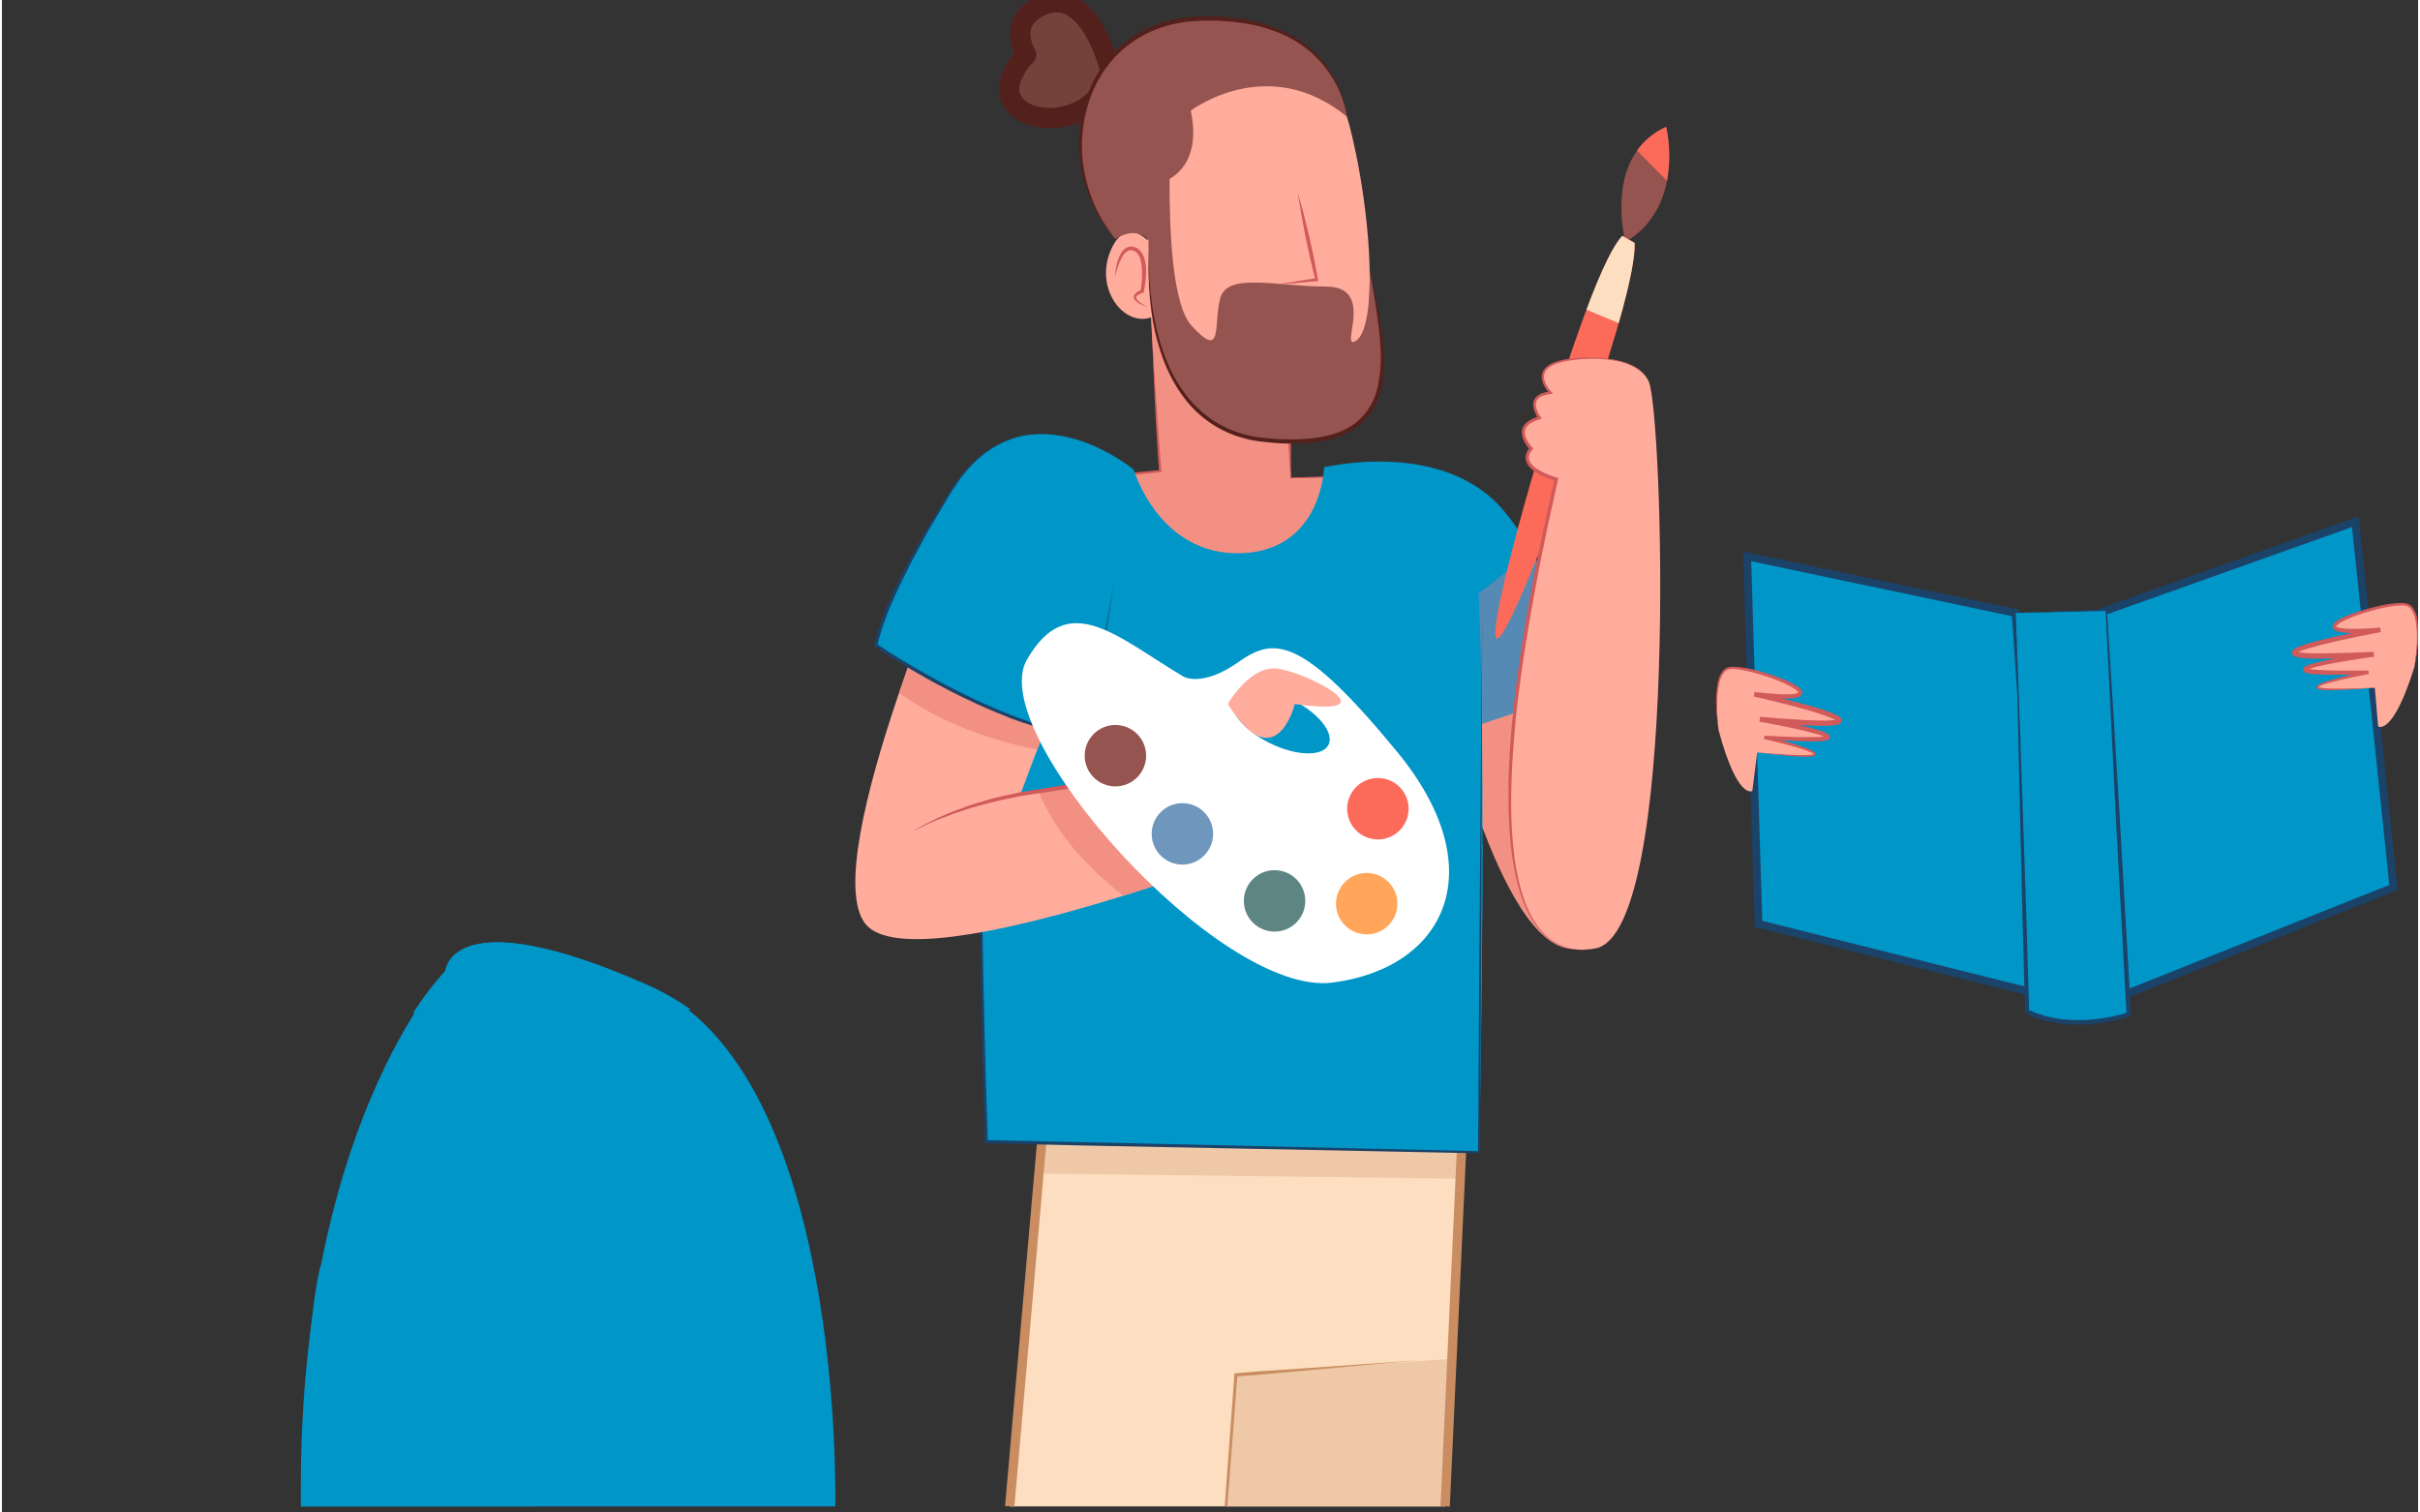 <svg xmlns="http://www.w3.org/2000/svg" width="345.707" height="216" viewBox="0 0 155 97" fill="none">
  <rect x="0" y="0" width="155" height="97" fill="#333333" stroke="none"/>
  <g clip-path="url(#clip0_1_819)">
    
   
    
    
   
 

    <path d="M111.96 35.695L129.19 39.322L130.823 63.807L112.685 59.273L111.96 35.695Z" fill="#0096C8"/>
    <path d="M111.96 35.695L129.19 39.322L130.823 63.807L112.685 59.273L111.96 35.695Z" stroke="#1B4268" stroke-width="0.5" stroke-miterlimit="10"/>
    <path d="M150.979 33.469L134.392 39.374L136.059 63.857L153.424 56.932L150.979 33.469Z" fill="#0096C8"/>
    <path d="M150.979 33.469L134.392 39.374L136.059 63.857L153.424 56.932L150.979 33.469Z" stroke="#1B4268" stroke-width="0.5" stroke-miterlimit="10"/>
    <path d="M129.19 39.322L134.996 39.14L136.447 65.078C136.447 65.078 132.999 66.347 129.916 64.896L129.19 39.322Z" fill="#0096C8"/>
    <path d="M129.19 39.322L134.994 39.088H135.043V39.138L135.446 45.619L135.84 52.103L136.587 65.069V65.18L136.486 65.216C136.217 65.309 135.943 65.386 135.665 65.448C135.39 65.513 135.113 65.565 134.835 65.611L134.415 65.665C134.275 65.684 134.134 65.691 133.982 65.704C133.831 65.717 133.701 65.721 133.549 65.725C133.398 65.73 133.266 65.736 133.116 65.725C132.967 65.715 132.835 65.725 132.683 65.725L132.25 65.691C132.109 65.691 131.971 65.652 131.83 65.635C131.689 65.617 131.548 65.593 131.412 65.559L130.996 65.463L130.591 65.338L130.388 65.273L130.191 65.191L129.861 65.022L129.786 64.991V64.903L129.615 58.508L129.463 52.114L129.32 45.719L129.19 39.322ZM129.19 39.322L129.428 45.715L129.645 52.107L129.861 58.499L130.052 64.892L129.974 64.773L130.353 64.928L130.541 65.007L130.738 65.067L131.128 65.188L131.529 65.279C131.661 65.312 131.797 65.331 131.932 65.351C132.066 65.37 132.202 65.396 132.339 65.403L132.748 65.435C132.887 65.435 133.023 65.435 133.159 65.435C133.296 65.435 133.434 65.435 133.571 65.435C133.707 65.435 133.846 65.435 133.982 65.414C134.119 65.392 134.257 65.392 134.392 65.375L134.801 65.318C135.072 65.275 135.342 65.223 135.609 65.158C135.874 65.1 136.137 65.028 136.395 64.942L136.299 65.089L135.596 52.118L135.275 45.63L134.955 39.145L135.007 39.192L129.19 39.322Z" fill="#1B4268"/>
    <path d="M110.128 46.845C110.128 46.845 109.608 43.38 110.691 42.9C111.774 42.419 119.502 45.362 112.41 44.543C112.41 44.543 124.457 47.215 112.772 46.143C112.772 46.143 122.423 47.897 113.049 47.304C113.049 47.304 120.628 49.123 112.605 48.274L112.293 50.743C112.293 50.743 111.343 51.362 110.128 46.845Z" fill="#FFAC9D"/>
    <path d="M110.128 46.845C110.046 46.338 109.995 45.827 109.974 45.314C109.945 44.798 109.98 44.281 110.078 43.774C110.125 43.511 110.232 43.263 110.392 43.049C110.479 42.938 110.596 42.854 110.73 42.809C110.863 42.776 111 42.763 111.137 42.77C111.655 42.803 112.169 42.893 112.668 43.036C113.166 43.169 113.657 43.33 114.138 43.517C114.381 43.61 114.619 43.716 114.851 43.835C114.969 43.897 115.084 43.966 115.195 44.041C115.254 44.08 115.309 44.125 115.36 44.175C115.428 44.236 115.475 44.317 115.494 44.407C115.498 44.438 115.496 44.471 115.487 44.502C115.478 44.532 115.464 44.561 115.444 44.586C115.414 44.626 115.375 44.658 115.331 44.682C115.263 44.717 115.19 44.742 115.115 44.758C114.983 44.785 114.849 44.803 114.714 44.812C114.45 44.827 114.19 44.825 113.932 44.812C113.415 44.794 112.902 44.742 112.391 44.686L112.441 44.398C113.331 44.597 114.216 44.807 115.1 45.035C115.533 45.15 115.983 45.269 116.423 45.401C116.639 45.466 116.856 45.535 117.072 45.617C117.295 45.692 117.512 45.782 117.722 45.886C117.782 45.916 117.839 45.953 117.893 45.994L117.939 46.035C117.957 46.055 117.974 46.077 117.988 46.1C118.008 46.137 118.02 46.178 118.023 46.219C118.023 46.269 118.007 46.318 117.978 46.358C117.915 46.429 117.83 46.477 117.737 46.494C117.67 46.511 117.609 46.52 117.549 46.531C117.316 46.557 117.082 46.569 116.847 46.568C116.386 46.568 115.929 46.55 115.472 46.525C114.56 46.468 113.653 46.39 112.746 46.308L112.787 45.996C113.502 46.13 114.212 46.273 114.92 46.429C115.275 46.507 115.63 46.59 115.983 46.68C116.159 46.726 116.334 46.776 116.512 46.828C116.693 46.88 116.87 46.945 117.042 47.023C117.095 47.047 117.145 47.078 117.189 47.116C117.236 47.153 117.266 47.208 117.274 47.267C117.274 47.304 117.264 47.341 117.246 47.373C117.228 47.405 117.201 47.432 117.17 47.451C117.069 47.499 116.96 47.528 116.849 47.536C116.659 47.555 116.477 47.56 116.293 47.564C115.927 47.564 115.563 47.564 115.21 47.542C114.483 47.512 113.759 47.464 113.045 47.412L113.075 47.196C113.657 47.345 114.233 47.501 114.807 47.674C115.093 47.761 115.379 47.852 115.663 47.958C115.803 48.01 115.944 48.066 116.083 48.133C116.16 48.166 116.233 48.209 116.299 48.261C116.32 48.279 116.337 48.3 116.349 48.324C116.361 48.342 116.367 48.362 116.367 48.383C116.367 48.405 116.361 48.425 116.349 48.443C116.314 48.481 116.266 48.506 116.215 48.515C116.063 48.543 115.908 48.555 115.754 48.551C115.602 48.551 115.453 48.551 115.303 48.538C115.004 48.521 114.706 48.497 114.407 48.471C113.811 48.417 113.218 48.343 112.625 48.27C113.221 48.322 113.817 48.366 114.413 48.402C114.71 48.419 115.009 48.434 115.308 48.441C115.455 48.441 115.604 48.441 115.741 48.441C115.886 48.442 116.031 48.426 116.174 48.395C116.196 48.392 116.218 48.383 116.237 48.37C116.237 48.37 116.237 48.389 116.237 48.385C116.237 48.38 116.237 48.372 116.217 48.363C116.161 48.322 116.101 48.288 116.037 48.261C115.903 48.201 115.766 48.149 115.626 48.103C115.344 48.01 115.059 47.928 114.773 47.845C114.199 47.685 113.619 47.54 113.04 47.412L113.073 47.196C113.794 47.235 114.517 47.267 115.238 47.285C115.6 47.285 115.959 47.285 116.321 47.285C116.501 47.285 116.678 47.269 116.849 47.248C116.919 47.242 116.987 47.227 117.053 47.202C117.042 47.212 117.034 47.224 117.029 47.238C117.023 47.251 117.021 47.266 117.023 47.28C117.023 47.332 117.044 47.328 117.036 47.324C117.009 47.305 116.98 47.288 116.951 47.274C116.792 47.205 116.629 47.147 116.462 47.1C116.291 47.051 116.117 47.003 115.944 46.96C115.596 46.871 115.245 46.793 114.892 46.715C114.186 46.563 113.476 46.425 112.765 46.297L112.809 45.985C113.714 46.063 114.619 46.137 115.526 46.187C115.979 46.208 116.431 46.226 116.88 46.228C117.097 46.228 117.313 46.218 117.529 46.197C117.579 46.191 117.628 46.181 117.677 46.169C117.718 46.169 117.767 46.128 117.735 46.159C117.735 46.159 117.711 46.195 117.72 46.219C117.715 46.232 117.715 46.246 117.72 46.258L117.703 46.243C117.665 46.215 117.626 46.19 117.586 46.167C117.389 46.071 117.187 45.987 116.979 45.916C116.763 45.842 116.546 45.773 116.33 45.7C115.897 45.567 115.463 45.446 115.03 45.329C114.153 45.098 113.271 44.882 112.384 44.68L112.434 44.392C112.941 44.452 113.447 44.502 113.95 44.53C114.201 44.547 114.452 44.55 114.703 44.541C114.825 44.537 114.946 44.524 115.065 44.502C115.116 44.492 115.165 44.476 115.212 44.454C115.225 44.449 115.237 44.441 115.247 44.431C115.234 44.396 115.213 44.365 115.186 44.34C115.145 44.3 115.101 44.263 115.054 44.229C114.954 44.158 114.849 44.094 114.74 44.036C114.518 43.916 114.29 43.809 114.056 43.714C113.586 43.52 113.106 43.353 112.618 43.214C112.373 43.144 112.127 43.081 111.877 43.029C111.632 42.975 111.383 42.938 111.133 42.919C111.014 42.91 110.894 42.916 110.777 42.938C110.665 42.972 110.566 43.039 110.492 43.129C110.339 43.324 110.234 43.552 110.182 43.794C110.072 44.291 110.022 44.8 110.035 45.31C110.037 45.823 110.069 46.335 110.128 46.845Z" fill="#D15A5A"/>
    <path d="M154.764 42.791C154.764 42.791 155.414 39.353 154.355 38.826C153.296 38.3 145.453 40.944 152.573 40.403C152.573 40.403 140.431 42.605 152.139 41.988C152.139 41.988 142.425 43.365 151.819 43.136C151.819 43.136 144.175 44.651 152.224 44.123L152.44 46.602C152.44 46.602 153.369 47.265 154.764 42.791Z" fill="#FFAC9D"/>
    <path d="M154.764 42.791C154.843 42.286 154.893 41.776 154.916 41.265C154.948 40.758 154.918 40.249 154.827 39.749C154.785 39.505 154.688 39.274 154.543 39.073C154.472 38.981 154.376 38.911 154.266 38.872C154.15 38.844 154.032 38.833 153.913 38.837C153.661 38.847 153.41 38.875 153.162 38.919C152.913 38.961 152.664 39.015 152.417 39.075C151.922 39.196 151.435 39.344 150.957 39.519C150.721 39.608 150.485 39.703 150.262 39.814C150.151 39.867 150.044 39.928 149.942 39.996C149.894 40.027 149.85 40.062 149.807 40.1C149.778 40.123 149.755 40.154 149.74 40.188L149.775 40.214C149.821 40.239 149.871 40.256 149.922 40.266C150.04 40.294 150.159 40.312 150.279 40.321C150.53 40.34 150.782 40.346 151.033 40.34C151.54 40.34 152.051 40.299 152.56 40.26L152.599 40.552C151.706 40.719 150.814 40.901 149.929 41.098C149.496 41.197 149.045 41.301 148.608 41.418C148.391 41.475 148.175 41.535 147.958 41.602C147.748 41.661 147.542 41.733 147.341 41.819C147.3 41.84 147.26 41.863 147.222 41.888L147.205 41.903C147.209 41.898 147.212 41.892 147.214 41.885C147.216 41.878 147.216 41.871 147.215 41.864C147.215 41.841 147.202 41.808 147.202 41.804C147.202 41.8 147.22 41.804 147.261 41.817C147.309 41.832 147.358 41.843 147.408 41.849C147.623 41.881 147.84 41.9 148.058 41.908C148.507 41.921 148.959 41.921 149.413 41.908C150.318 41.895 151.228 41.858 152.135 41.815L152.166 42.127C151.451 42.228 150.736 42.343 150.026 42.462C149.671 42.525 149.316 42.592 148.965 42.666C148.787 42.703 148.614 42.742 148.441 42.787C148.272 42.826 148.106 42.877 147.945 42.941C147.915 42.953 147.886 42.969 147.861 42.988C147.861 42.988 147.861 42.988 147.874 42.945C147.877 42.93 147.876 42.915 147.871 42.901C147.866 42.887 147.857 42.874 147.845 42.865C147.911 42.891 147.979 42.909 148.049 42.919C148.218 42.947 148.396 42.962 148.573 42.975C148.93 42.999 149.292 43.01 149.656 43.017C150.377 43.029 151.1 43.017 151.821 43.017L151.845 43.233C151.26 43.346 150.676 43.469 150.095 43.608C149.807 43.677 149.517 43.748 149.229 43.824C149.088 43.864 148.948 43.911 148.811 43.965C148.747 43.989 148.685 44.02 148.627 44.058L148.606 44.08C148.606 44.08 148.606 44.067 148.606 44.065C148.624 44.078 148.644 44.089 148.666 44.095C148.808 44.129 148.953 44.149 149.099 44.156C149.247 44.166 149.396 44.171 149.545 44.175C149.844 44.175 150.141 44.175 150.44 44.175C151.037 44.162 151.635 44.141 152.233 44.112C151.637 44.164 151.042 44.214 150.442 44.244C150.143 44.259 149.844 44.272 149.545 44.277C149.396 44.277 149.244 44.277 149.095 44.277C148.94 44.276 148.787 44.259 148.636 44.225C148.585 44.215 148.538 44.188 148.504 44.149C148.492 44.131 148.486 44.11 148.486 44.088C148.486 44.067 148.492 44.046 148.504 44.028C148.518 44.005 148.535 43.984 148.556 43.967C148.623 43.919 148.696 43.879 148.772 43.848C148.915 43.785 149.056 43.735 149.205 43.688C149.491 43.595 149.779 43.512 150.072 43.439C150.654 43.287 151.237 43.153 151.823 43.029L151.847 43.246C151.122 43.27 150.399 43.289 149.671 43.291C149.307 43.291 148.946 43.291 148.588 43.27C148.404 43.259 148.222 43.248 148.032 43.22C147.921 43.208 147.814 43.175 147.716 43.123C147.685 43.102 147.66 43.075 147.643 43.042C147.626 43.01 147.617 42.973 147.618 42.936C147.622 42.907 147.632 42.878 147.648 42.852C147.663 42.826 147.684 42.804 147.709 42.787C147.755 42.752 147.805 42.722 147.858 42.7C148.034 42.629 148.214 42.571 148.398 42.527C148.575 42.479 148.755 42.438 148.933 42.399C149.288 42.321 149.645 42.254 150.002 42.183C150.717 42.053 151.434 41.935 152.153 41.83L152.183 42.144C151.271 42.194 150.362 42.237 149.448 42.256C148.991 42.256 148.534 42.269 148.073 42.256C147.839 42.247 147.605 42.226 147.373 42.191C147.313 42.178 147.252 42.168 147.187 42.148C147.094 42.126 147.012 42.075 146.951 42.001C146.923 41.959 146.908 41.91 146.91 41.86C146.915 41.819 146.929 41.779 146.951 41.743C146.967 41.721 146.984 41.7 147.003 41.68L147.051 41.641C147.105 41.602 147.163 41.568 147.224 41.54C147.439 41.442 147.662 41.361 147.889 41.297C148.105 41.23 148.322 41.169 148.554 41.113C148.987 40.998 149.441 40.897 149.887 40.799C150.78 40.604 151.674 40.429 152.573 40.266L152.609 40.554C152.096 40.591 151.581 40.624 151.063 40.621C150.806 40.621 150.546 40.621 150.284 40.587C150.149 40.574 150.015 40.551 149.883 40.517C149.807 40.5 149.734 40.472 149.667 40.433C149.623 40.409 149.585 40.375 149.556 40.334C149.52 40.28 149.505 40.215 149.515 40.152C149.539 40.066 149.589 39.991 149.658 39.935C149.711 39.888 149.769 39.845 149.829 39.807C149.942 39.736 150.059 39.673 150.18 39.617C150.415 39.507 150.657 39.41 150.903 39.327C151.391 39.154 151.889 39.01 152.393 38.894C152.897 38.767 153.413 38.694 153.933 38.677C154.069 38.676 154.206 38.695 154.337 38.733C154.469 38.785 154.583 38.873 154.667 38.987C154.817 39.207 154.915 39.459 154.952 39.723C155.03 40.234 155.044 40.752 154.996 41.267C154.949 41.779 154.872 42.288 154.764 42.791Z" fill="#D15A5A"/>
    <path d="M67.49 66.572L64.651 96.637H92.586L94.004 67.289L67.49 66.572Z" fill="#FDDEC0"/>
    <path d="M93.601 75.619L94.004 67.289L67.49 66.572L66.667 75.284L93.601 75.619Z" fill="#EFC8A8"/>
    <path d="M79.16 88.203L78.521 96.637H92.586L93.043 87.161L79.16 88.203Z" fill="#EFC8A8"/>
    <path d="M90.806 87.269L84.987 87.8L82.079 88.064C81.109 88.153 80.13 88.244 79.168 88.304L79.262 88.211L78.612 96.644L78.443 96.63L79.065 88.185V88.099H79.151C80.121 88.006 81.1 87.939 82.064 87.882L84.978 87.681L90.806 87.269Z" fill="#C98D61"/>
    <path d="M93.664 73.172L92.586 96.637" stroke="#C98D61" stroke-width="0.6" stroke-miterlimit="10"/>
    <path d="M66.769 72.523L64.651 96.637" stroke="#C98D61" stroke-width="0.6" stroke-miterlimit="10"/>
    <path d="M68.764 30.756L74.307 30.223C74.307 30.223 72.484 4.238 73.85 3.426C75.217 2.614 84.777 3.157 86.278 7.479C86.927 9.385 90.78 26.319 82.596 28.029L82.679 30.671C82.679 30.671 85.784 30.563 88.356 30.574C90.929 30.585 87.274 37.189 78.634 36.494C69.994 35.799 68.764 30.756 68.764 30.756Z" fill="#FFAC9D"/>
    <path d="M88.354 30.574C85.782 30.574 82.677 30.671 82.677 30.671L82.594 28.029C77.163 27.962 74.799 23.378 73.699 19.368C73.926 24.907 74.307 30.23 74.307 30.23L68.764 30.762C68.764 30.762 69.994 35.803 78.632 36.501C87.269 37.198 90.927 30.591 88.354 30.574Z" fill="#F29083"/>
    <path d="M73.876 15.842C73.876 15.842 72.295 13.625 71.198 15.916C69.788 18.863 72.713 21.929 74.695 19.682C76.676 17.434 73.876 15.842 73.876 15.842Z" fill="#FFAC9D"/>
    <path d="M73.777 21.312L73.911 23.541C73.954 24.283 73.998 25.026 74.054 25.767L74.21 27.993C74.268 28.735 74.32 29.476 74.385 30.216V30.29H74.311L68.77 30.845L68.857 30.723C69.059 31.338 69.368 31.912 69.768 32.421C70.165 32.939 70.625 33.405 71.137 33.809C72.175 34.609 73.349 35.216 74.602 35.602C75.227 35.798 75.862 35.958 76.505 36.083C77.155 36.202 77.804 36.299 78.454 36.351C79.759 36.483 81.075 36.434 82.367 36.206C83.661 35.981 84.906 35.535 86.048 34.885C86.615 34.561 87.144 34.175 87.627 33.735C88.113 33.303 88.521 32.79 88.833 32.22C88.987 31.941 89.076 31.632 89.093 31.314C89.1 31.161 89.059 31.009 88.974 30.881C88.882 30.766 88.751 30.689 88.606 30.665C88.448 30.638 88.289 30.628 88.129 30.634H87.635H86.646C85.325 30.634 84.005 30.652 82.687 30.689H82.655V30.663L82.505 28.023H82.694V30.665L82.668 30.641C83.987 30.587 85.307 30.547 86.626 30.52L87.616 30.507H88.112C88.282 30.495 88.453 30.504 88.621 30.533C88.804 30.564 88.97 30.662 89.086 30.808C89.19 30.958 89.244 31.137 89.24 31.319C89.228 31.663 89.136 32 88.972 32.302C88.658 32.896 88.242 33.43 87.744 33.88C87.255 34.335 86.718 34.735 86.141 35.071C84.986 35.742 83.721 36.204 82.406 36.438C81.095 36.673 79.758 36.726 78.432 36.596C77.77 36.538 77.112 36.449 76.46 36.327C75.806 36.204 75.161 36.039 74.528 35.836C73.253 35.435 72.06 34.811 71.005 33.991C70.481 33.574 70.011 33.094 69.606 32.562C69.191 32.029 68.873 31.427 68.666 30.784L68.634 30.673H68.753L74.299 30.158L74.231 30.238C74.175 29.495 74.132 28.753 74.082 28.01C74.032 27.267 74 26.524 73.961 25.782C73.922 25.039 73.891 24.294 73.861 23.551L73.777 21.312Z" fill="#D15A5A"/>
    <path d="M71.12 4.591C71.12 4.591 69.775 -1.187 66.55 0.424C63.326 2.036 67.497 5.799 67.497 5.799C67.497 5.799 66.826 1.098 64.944 4.591C63.062 8.084 70.043 9.023 71.12 4.591Z" fill="#76413B"/>
    <path d="M66.55 0.424C65.035 1.187 65.154 2.427 65.71 3.525C65.392 3.832 65.13 4.193 64.937 4.591C63.058 8.084 70.043 9.023 71.12 4.591C71.12 4.591 69.775 -1.187 66.55 0.424Z" stroke="#54201C" stroke-width="1.3" stroke-linecap="round" stroke-linejoin="round"/>
    <path d="M87.733 17.22C87.733 17.22 87.913 21.25 86.838 21.878C85.764 22.505 88.181 18.385 84.957 18.385C81.732 18.385 78.597 17.443 78.151 19.145C77.705 20.847 78.367 23.131 76.314 20.892C75.124 19.593 74.89 15.072 74.905 11.481C75.771 10.975 76.83 9.794 76.269 7.098C76.269 7.098 81.195 3.337 86.278 7.479C86.278 7.479 85.762 0.983 76.986 1.187C69.19 1.366 67.042 10.234 71.431 15.338C71.431 15.338 72.689 14.426 73.577 15.409C73.434 19.134 73.9 27.363 80.702 28.185C90.855 29.428 88.54 22.057 87.733 17.22Z" fill="#965450"/>
    <path d="M86.278 7.479C86.278 7.479 86.265 7.356 86.217 7.131C86.147 6.805 86.052 6.485 85.933 6.174C85.753 5.691 85.518 5.229 85.234 4.799C84.868 4.241 84.424 3.738 83.915 3.307C83.624 3.062 83.316 2.839 82.993 2.64C82.645 2.433 82.284 2.251 81.91 2.096C81.093 1.774 80.239 1.556 79.368 1.447C78.435 1.322 77.492 1.29 76.553 1.351C75.586 1.404 74.636 1.626 73.746 2.007C72.864 2.396 72.068 2.957 71.405 3.657C70.769 4.345 70.265 5.144 69.918 6.013C69.595 6.829 69.393 7.688 69.318 8.562C69.251 9.348 69.285 10.139 69.42 10.916C69.537 11.574 69.719 12.219 69.963 12.841C70.022 12.977 70.078 13.112 70.13 13.242C70.182 13.372 70.251 13.486 70.31 13.603C70.416 13.839 70.55 14.036 70.654 14.225C70.826 14.51 71.014 14.786 71.217 15.05L71.434 15.329L71.206 15.059C70.991 14.802 70.791 14.533 70.609 14.253C70.498 14.069 70.359 13.872 70.243 13.638L70.05 13.278C69.994 13.151 69.933 13.019 69.87 12.88C69.278 11.517 69.019 10.032 69.114 8.549C69.172 7.65 69.367 6.765 69.693 5.925C70.044 5.025 70.558 4.197 71.208 3.482C71.891 2.749 72.715 2.159 73.629 1.75C74.548 1.357 75.527 1.129 76.525 1.074C77.482 1.018 78.442 1.055 79.392 1.187C80.282 1.308 81.153 1.548 81.979 1.901C82.362 2.066 82.731 2.259 83.084 2.479C83.411 2.689 83.722 2.923 84.015 3.179C84.524 3.628 84.963 4.152 85.314 4.734C85.586 5.179 85.808 5.653 85.975 6.148C86.084 6.464 86.167 6.788 86.224 7.118C86.248 7.237 86.266 7.358 86.278 7.479Z" fill="#54201C"/>
    <path d="M73.577 15.409C73.577 15.409 73.577 15.537 73.577 15.782C73.577 16.026 73.577 16.381 73.577 16.834C73.577 17.061 73.593 17.311 73.601 17.583C73.61 17.856 73.632 18.153 73.664 18.467C73.721 19.17 73.82 19.869 73.959 20.561C74.114 21.379 74.343 22.181 74.643 22.958C74.808 23.381 74.999 23.793 75.214 24.192C75.443 24.605 75.702 24.999 75.99 25.372C76.592 26.154 77.349 26.802 78.214 27.278C79.114 27.755 80.105 28.037 81.122 28.105C82.137 28.217 83.162 28.217 84.177 28.105C85.171 27.984 86.143 27.685 86.884 27.096C87.592 26.515 88.078 25.707 88.259 24.809C88.435 24 88.496 23.17 88.441 22.343C88.404 21.57 88.307 20.864 88.224 20.24C88.142 19.617 88.045 19.071 87.971 18.623C87.822 17.728 87.754 17.215 87.754 17.215C87.754 17.215 87.85 17.724 88.036 18.614C88.127 19.047 88.237 19.597 88.352 20.221C88.481 20.919 88.572 21.624 88.627 22.332C88.702 23.177 88.657 24.029 88.495 24.861C88.4 25.321 88.234 25.764 88.006 26.174C87.764 26.605 87.441 26.986 87.055 27.295C86.267 27.93 85.245 28.248 84.223 28.378C83.185 28.492 82.138 28.485 81.102 28.359C80.054 28.283 79.034 27.988 78.108 27.492C77.215 27.001 76.437 26.324 75.827 25.507C75.538 25.12 75.279 24.712 75.052 24.285C74.838 23.877 74.65 23.455 74.489 23.023C74.198 22.233 73.981 21.417 73.839 20.587C73.717 19.887 73.636 19.18 73.597 18.471C73.573 18.157 73.571 17.86 73.56 17.585C73.549 17.311 73.56 17.061 73.56 16.834C73.56 16.379 73.575 16.024 73.59 15.782C73.606 15.539 73.577 15.409 73.577 15.409Z" fill="#54201C"/>
    <path d="M83.12 12.339C83.194 12.566 83.257 12.798 83.324 13.027C83.391 13.257 83.45 13.489 83.512 13.718C83.631 14.181 83.744 14.646 83.852 15.111C84.069 16.04 84.257 16.975 84.424 17.926L84.441 18.029L84.342 18.04C83.909 18.081 83.476 18.123 83.043 18.157C82.609 18.192 82.176 18.231 81.743 18.259C82.176 18.181 82.609 18.116 83.043 18.043C83.476 17.969 83.909 17.91 84.342 17.848L84.262 17.962C84.023 17.038 83.813 16.107 83.623 15.171C83.53 14.703 83.442 14.234 83.359 13.764C83.32 13.528 83.278 13.291 83.244 13.056C83.209 12.819 83.149 12.577 83.12 12.339Z" fill="#D15A5A"/>
    <path d="M73.512 19.69C73.373 19.653 73.238 19.604 73.108 19.543C72.969 19.485 72.842 19.403 72.731 19.303C72.666 19.243 72.624 19.163 72.612 19.075C72.609 19.026 72.618 18.977 72.64 18.933C72.659 18.892 72.685 18.855 72.718 18.824C72.833 18.718 72.97 18.638 73.118 18.588L73.051 18.664C73.121 18.227 73.15 17.784 73.14 17.341C73.132 17.126 73.103 16.912 73.053 16.702C73.012 16.506 72.912 16.326 72.767 16.187C72.733 16.156 72.694 16.13 72.653 16.109L72.622 16.094C72.605 16.094 72.622 16.094 72.622 16.094H72.603C72.577 16.084 72.551 16.076 72.525 16.07C72.438 16.045 72.345 16.049 72.261 16.083C72.081 16.179 71.937 16.331 71.849 16.516C71.744 16.71 71.656 16.914 71.587 17.124C71.516 17.338 71.455 17.555 71.406 17.774C71.415 17.546 71.442 17.32 71.488 17.096C71.529 16.868 71.598 16.646 71.691 16.434C71.741 16.324 71.802 16.22 71.875 16.124C71.954 16.021 72.054 15.936 72.17 15.877C72.298 15.818 72.441 15.802 72.579 15.832C72.608 15.838 72.636 15.846 72.664 15.855H72.683L72.713 15.868L72.761 15.888C72.821 15.916 72.878 15.951 72.93 15.992C73.12 16.165 73.252 16.391 73.309 16.642C73.367 16.871 73.397 17.106 73.4 17.343C73.406 17.804 73.355 18.265 73.25 18.714L73.235 18.772L73.183 18.79C73.058 18.824 72.939 18.881 72.832 18.956C72.812 18.97 72.795 18.988 72.783 19.009C72.77 19.03 72.762 19.053 72.759 19.078C72.764 19.133 72.787 19.185 72.824 19.227C72.913 19.332 73.019 19.421 73.138 19.491C73.259 19.564 73.384 19.631 73.512 19.69Z" fill="#D15A5A"/>
    
   
    
  
    <path d="M92.57 45.076C92.57 45.076 96.332 61.737 101.169 60.84C106.007 59.944 98.302 38.268 98.302 38.268L92.57 45.076Z" fill="#F29083"/>
    <path d="M84.82 29.983C84.82 29.983 92.48 28.103 96.375 32.798C100.271 37.492 101.078 44.353 101.078 44.353L92.748 47.168L84.82 29.983Z" fill="#0096C8"/>
    <path d="M90.362 41.418L90.162 41.57L92.75 47.181L101.081 44.365C101.081 44.365 100.526 39.671 98.125 35.385C95.596 37.453 92.975 39.422 90.362 41.418Z" fill="#558AB5"/>
    <path d="M104.153 15.528C104.153 15.528 102.666 10.02 106.763 8.136C106.763 8.136 108.027 13.211 104.153 15.528Z" fill="#965450"/>
    <path d="M106.815 11.6C107.023 10.453 107.005 9.276 106.763 8.136C106.017 8.466 105.374 8.989 104.898 9.651C105.535 10.31 106.169 10.959 106.815 11.6Z" fill="#FC6A5A"/>
    <path d="M103.954 15.132C103.222 15.873 102.029 18.447 100.171 24.11C97.813 31.306 95.271 40.769 95.897 40.966C96.522 41.163 100.082 32.053 102.443 24.855C104.192 19.53 104.794 16.752 104.736 15.585C104.472 15.433 104.212 15.288 103.954 15.132Z" fill="#FC6A5A"/>
    <path d="M103.954 15.132C103.439 15.654 102.694 17.081 101.65 19.864C102.343 20.152 103.032 20.441 103.718 20.73C104.493 18.008 104.777 16.399 104.736 15.58C104.472 15.433 104.212 15.288 103.954 15.132Z" fill="#FDDEC0"/>
    <path d="M100.812 23.043C100.812 23.043 104.753 22.503 105.647 24.474C106.542 26.444 107.618 59.77 102.243 60.84C98.069 61.676 93.647 57.079 99.736 30.741C99.736 30.741 97.049 30.024 98.125 28.77C98.125 28.77 96.691 27.337 98.662 26.799C98.662 26.799 97.579 25.366 99.379 25.186C99.379 25.191 97.596 23.4 100.812 23.043Z" fill="#FFAC9D"/>
    <path d="M102.243 60.84C101.902 60.912 101.553 60.944 101.204 60.933H101.072L100.942 60.916L100.68 60.883C100.508 60.85 100.339 60.804 100.173 60.745C99.508 60.502 98.928 60.069 98.506 59.5C98.082 58.937 97.75 58.309 97.523 57.642C97.289 56.98 97.113 56.299 96.997 55.606C96.966 55.435 96.932 55.262 96.908 55.089L96.841 54.569C96.789 54.221 96.765 53.872 96.735 53.523C96.704 53.175 96.691 52.824 96.672 52.475C96.652 52.127 96.65 51.776 96.646 51.425C96.641 51.074 96.646 50.725 96.646 50.377C96.646 50.028 96.646 49.675 96.674 49.327L96.728 48.279C96.75 47.93 96.782 47.581 96.806 47.233C96.854 46.535 96.938 45.842 97.005 45.145C97.072 44.448 97.168 43.757 97.263 43.066C97.358 42.376 97.451 41.68 97.568 40.992C97.685 40.303 97.785 39.612 97.915 38.924C98.045 38.235 98.159 37.549 98.298 36.864C98.437 36.18 98.564 35.494 98.714 34.812C98.863 34.13 99 33.443 99.147 32.763L99.61 30.721L99.695 30.862C99.44 30.788 99.19 30.697 98.948 30.589C98.701 30.483 98.468 30.35 98.252 30.191C98.142 30.107 98.042 30.01 97.954 29.903C97.859 29.788 97.794 29.653 97.763 29.509C97.733 29.36 97.747 29.205 97.804 29.065C97.831 28.997 97.864 28.932 97.904 28.872C97.942 28.814 97.984 28.758 98.029 28.705V28.855C97.95 28.769 97.878 28.677 97.813 28.579C97.744 28.484 97.685 28.381 97.635 28.274C97.609 28.221 97.586 28.165 97.568 28.107C97.548 28.05 97.534 27.99 97.525 27.93L97.51 27.839V27.744C97.51 27.711 97.51 27.681 97.51 27.648L97.531 27.555C97.531 27.525 97.547 27.492 97.555 27.462L97.599 27.378L97.644 27.293C97.661 27.267 97.683 27.246 97.703 27.222C97.74 27.172 97.784 27.127 97.832 27.087L97.98 26.981C98.029 26.949 98.081 26.921 98.136 26.897L98.294 26.821L98.623 26.713L98.573 26.862C98.513 26.778 98.46 26.69 98.413 26.598C98.367 26.506 98.328 26.411 98.298 26.312C98.281 26.263 98.268 26.212 98.259 26.161C98.248 26.109 98.242 26.056 98.242 26.003C98.233 25.948 98.233 25.893 98.242 25.838L98.255 25.758L98.285 25.68C98.285 25.654 98.307 25.628 98.32 25.602L98.367 25.535C98.397 25.488 98.435 25.447 98.48 25.414C98.52 25.377 98.563 25.346 98.61 25.318L98.753 25.247C98.801 25.228 98.85 25.212 98.9 25.199C98.948 25.186 98.998 25.169 99.047 25.158L99.346 25.113L99.296 25.251C99.164 25.11 99.049 24.952 98.956 24.781C98.858 24.609 98.799 24.416 98.785 24.218C98.776 24.012 98.843 23.81 98.974 23.651C99.105 23.504 99.266 23.387 99.446 23.307C99.619 23.227 99.799 23.165 99.985 23.12C100.169 23.077 100.355 23.043 100.541 23.017C100.728 22.991 100.912 22.971 101.1 22.96C101.288 22.949 101.473 22.939 101.661 22.934C102.41 22.91 103.158 22.993 103.883 23.181C104.245 23.278 104.589 23.432 104.903 23.638C105.058 23.743 105.199 23.867 105.323 24.008C105.445 24.149 105.546 24.306 105.624 24.476C105.542 24.309 105.438 24.153 105.314 24.015C105.185 23.878 105.04 23.758 104.881 23.657C104.567 23.459 104.223 23.313 103.863 23.224C103.14 23.052 102.396 22.985 101.654 23.025C101.468 23.025 101.284 23.045 101.1 23.062C100.916 23.079 100.732 23.105 100.548 23.131C100.364 23.157 100.186 23.196 100.009 23.242C99.832 23.288 99.661 23.351 99.496 23.428C99.335 23.501 99.193 23.607 99.078 23.74C98.97 23.872 98.915 24.04 98.926 24.21C98.941 24.385 98.995 24.554 99.084 24.706C99.172 24.862 99.279 25.008 99.402 25.139L99.513 25.251L99.355 25.277L99.073 25.323C99.028 25.323 98.984 25.349 98.941 25.362C98.897 25.373 98.853 25.388 98.811 25.407L98.69 25.468C98.647 25.485 98.623 25.522 98.586 25.546C98.552 25.571 98.523 25.602 98.502 25.639L98.465 25.689L98.441 25.747L98.419 25.806L98.409 25.868C98.401 25.911 98.401 25.954 98.409 25.996C98.407 26.041 98.412 26.085 98.424 26.128C98.431 26.173 98.442 26.218 98.458 26.26C98.487 26.348 98.522 26.434 98.564 26.516C98.607 26.597 98.656 26.675 98.71 26.75L98.787 26.856L98.657 26.899L98.352 27.005C98.302 27.025 98.257 27.051 98.209 27.075C98.161 27.096 98.115 27.122 98.071 27.15L97.947 27.243C97.909 27.274 97.875 27.31 97.845 27.349C97.828 27.368 97.812 27.388 97.798 27.408L97.767 27.471L97.733 27.536L97.718 27.605L97.7 27.674C97.7 27.7 97.7 27.724 97.7 27.748V27.822L97.716 27.895C97.722 27.945 97.735 27.994 97.752 28.04C97.768 28.09 97.789 28.139 97.813 28.185C97.858 28.28 97.911 28.371 97.973 28.456C98.033 28.543 98.101 28.625 98.175 28.701L98.24 28.766L98.181 28.85C98.143 28.896 98.108 28.945 98.077 28.995C98.045 29.043 98.019 29.094 97.997 29.147C97.958 29.248 97.948 29.358 97.969 29.465C97.995 29.574 98.045 29.675 98.116 29.762C98.192 29.854 98.28 29.937 98.376 30.009C98.578 30.156 98.796 30.279 99.026 30.377C99.257 30.479 99.495 30.565 99.738 30.634L99.849 30.665L99.825 30.775L99.37 32.817C99.216 33.499 99.082 34.184 98.937 34.866C98.792 35.548 98.664 36.232 98.53 36.916C98.395 37.601 98.276 38.287 98.151 38.974C98.025 39.66 97.915 40.346 97.8 41.035C97.685 41.724 97.583 42.412 97.486 43.101C97.388 43.79 97.306 44.485 97.22 45.175C97.133 45.866 97.064 46.559 97.016 47.254C96.988 47.603 96.955 47.949 96.934 48.296L96.875 49.34C96.854 49.686 96.852 50.035 96.838 50.383C96.826 50.732 96.821 51.078 96.823 51.427C96.826 51.776 96.823 52.122 96.836 52.471C96.849 52.819 96.856 53.166 96.886 53.512C96.916 53.859 96.932 54.205 96.979 54.55L97.04 55.067C97.064 55.24 97.094 55.411 97.122 55.583C97.232 56.268 97.397 56.943 97.618 57.601C97.828 58.263 98.141 58.887 98.547 59.45C98.95 60.018 99.511 60.455 100.16 60.706C100.323 60.767 100.489 60.817 100.658 60.855L100.916 60.892L101.046 60.912H101.176C101.533 60.931 101.892 60.907 102.243 60.84Z" fill="#D15A5A"/>
    <path d="M72.596 30.117C72.596 30.117 74.21 35.626 79.448 35.492C84.686 35.357 84.82 29.983 84.82 29.983C84.82 29.983 92.616 28.64 94.091 32.267C95.565 35.894 94.764 73.917 94.764 73.917L65.879 73.25C65.879 73.25 61.847 33.211 63.863 31.735C65.879 30.258 72.596 30.117 72.596 30.117Z" fill="#0096C8"/>
    <path d="M82.393 48.668C78.363 46.07 74.944 42.672 71.522 39.34C69.015 36.897 66.449 34.322 64.485 31.377C64.266 31.474 64.058 31.592 63.863 31.73C61.847 33.207 63.136 73.246 63.136 73.246L94.766 73.917C94.766 73.917 94.972 64.21 94.983 54.136C90.57 52.895 86.258 51.163 82.393 48.668Z" fill="#0096C8"/>
    <path d="M63.863 31.73C63.716 31.89 63.613 32.087 63.566 32.3C63.506 32.508 63.456 32.719 63.417 32.932C63.337 33.365 63.281 33.787 63.231 34.218C63.136 35.084 63.075 35.951 63.025 36.817C62.928 38.549 62.882 40.282 62.85 42.014C62.789 45.479 62.783 48.954 62.809 52.425C62.865 59.365 63.009 66.304 63.242 73.242L63.142 73.144L71.05 73.309L78.956 73.489L94.764 73.85L94.695 73.917L94.818 56.483L94.965 39.049L94.911 56.483L94.831 73.917V73.987H94.762L78.954 73.675L71.048 73.521L63.14 73.348H63.042V73.25C62.843 66.309 62.722 59.368 62.679 52.425C62.679 50.693 62.679 48.961 62.679 47.228C62.692 45.496 62.709 43.764 62.757 42.02C62.804 40.277 62.869 38.556 62.973 36.823C63.032 35.957 63.101 35.091 63.203 34.225C63.257 33.792 63.318 33.359 63.402 32.939C63.442 32.725 63.494 32.514 63.558 32.306C63.607 32.09 63.712 31.892 63.863 31.73Z" fill="#1B4268"/>
    <path d="M61.981 33.073C61.981 33.073 52.174 55.243 55.398 59.275C58.623 63.307 83.211 53.497 83.211 53.497L77.568 49.333L65.342 50.946L71.254 35.227L61.981 33.073Z" fill="#FFAC9D"/>
    <path d="M71.934 57.464C77.926 55.604 83.211 53.495 83.211 53.495L77.568 49.331L66.509 50.788C67.594 53.463 69.604 55.609 71.934 57.464Z" fill="#F29083"/>
    <path d="M66.414 48.084L71.252 35.223L61.979 33.073C61.979 33.073 59.584 38.486 57.551 44.452C60.184 46.336 63.231 47.453 66.414 48.084Z" fill="#F29083"/>
    <path d="M58.263 53.45C58.263 53.45 58.326 53.402 58.454 53.324C58.582 53.246 58.764 53.127 59.008 52.995C59.253 52.863 59.554 52.711 59.9 52.54C60.247 52.369 60.654 52.205 61.096 52.023L61.795 51.771C62.038 51.685 62.287 51.59 62.551 51.518C63.077 51.371 63.623 51.178 64.21 51.068L65.097 50.873L65.327 50.823L65.544 50.786L66.003 50.712L67.871 50.411C68.499 50.321 69.121 50.21 69.745 50.145L71.566 49.929C72.155 49.857 72.728 49.797 73.27 49.736L74.799 49.591C76.691 49.413 77.958 49.337 77.958 49.337L74.814 49.742L73.298 49.931C72.759 50.007 72.192 50.087 71.603 50.16L69.788 50.394C69.171 50.466 68.547 50.585 67.919 50.678L66.05 50.962L65.589 51.031L65.359 51.066L65.143 51.111L64.262 51.297C63.679 51.405 63.133 51.574 62.607 51.709C62.343 51.771 62.094 51.858 61.849 51.936L61.148 52.166C60.931 52.246 60.715 52.332 60.513 52.408C60.312 52.484 60.117 52.551 59.942 52.625C59.589 52.781 59.279 52.908 59.032 53.038C58.785 53.168 58.599 53.255 58.46 53.331C58.322 53.406 58.263 53.45 58.263 53.45Z" fill="#D15A5A"/>
    <path d="M72.596 30.117C72.596 30.117 65.476 24.205 60.903 31.462C56.33 38.718 56.065 41.403 56.065 41.403C56.065 41.403 63.456 46.509 69.636 47.315L72.596 30.117Z" fill="#0096C8"/>
    <path d="M65.548 27.951L65.028 28.081C64.857 28.127 64.693 28.201 64.526 28.259C64.359 28.318 64.196 28.39 64.041 28.476C63.879 28.549 63.723 28.636 63.575 28.735C63.428 28.833 63.276 28.924 63.131 29.028L62.72 29.366C62.583 29.478 62.453 29.6 62.332 29.729C62.211 29.857 62.077 29.974 61.966 30.113L61.629 30.524C61.574 30.593 61.516 30.66 61.464 30.741L61.315 30.957C61.115 31.252 60.912 31.54 60.736 31.849L59.641 33.686C59.452 33.989 59.285 34.303 59.117 34.615L58.618 35.55C58.447 35.862 58.274 36.172 58.123 36.494L57.651 37.451C57.488 37.767 57.347 38.101 57.207 38.419C57.066 38.738 56.912 39.069 56.793 39.4C56.674 39.731 56.535 40.05 56.438 40.401L56.284 40.907C56.249 41.076 56.198 41.252 56.178 41.414L56.135 41.319C56.646 41.663 57.17 41.997 57.7 42.317C58.231 42.638 58.766 42.954 59.307 43.257C59.576 43.411 59.849 43.558 60.121 43.705C60.394 43.852 60.665 44.002 60.942 44.138C61.219 44.275 61.492 44.426 61.771 44.558L62.609 44.961L63.458 45.34C63.74 45.47 64.028 45.585 64.324 45.7C64.621 45.814 64.896 45.94 65.191 46.037L66.057 46.351C66.349 46.447 66.648 46.533 66.942 46.624C67.237 46.715 67.538 46.793 67.839 46.864C68.14 46.936 68.437 47.027 68.742 47.07L69.656 47.23L69.563 47.3L70.448 42.319L71.356 37.354L70.552 42.334L69.727 47.315L69.712 47.395L69.634 47.382L68.71 47.23C68.4 47.189 68.099 47.098 67.793 47.033C67.488 46.968 67.187 46.891 66.891 46.793C66.594 46.696 66.291 46.618 65.994 46.522L65.115 46.226C64.818 46.128 64.534 46.009 64.249 45.888C63.963 45.767 63.67 45.66 63.383 45.531L62.516 45.152L61.672 44.751C61.39 44.619 61.115 44.472 60.838 44.333C60.561 44.194 60.284 44.047 60.011 43.9C59.738 43.753 59.461 43.608 59.192 43.45C58.648 43.144 58.112 42.827 57.583 42.501C57.051 42.176 56.527 41.852 56.009 41.49L55.959 41.455V41.395C55.983 41.204 56.037 41.037 56.074 40.858L56.236 40.336C56.338 39.989 56.481 39.662 56.6 39.324C56.719 38.987 56.882 38.675 57.02 38.337C57.159 37.999 57.306 37.687 57.471 37.365L57.952 36.405C58.105 36.085 58.283 35.775 58.458 35.463L58.982 34.528C59.158 34.218 59.327 33.904 59.519 33.603L60.637 31.78C60.814 31.473 61.024 31.178 61.23 30.888L61.384 30.671C61.44 30.602 61.498 30.535 61.557 30.455L61.904 30.046C62.02 29.909 62.159 29.792 62.285 29.667C62.408 29.538 62.541 29.418 62.681 29.307L63.114 28.976C63.259 28.874 63.415 28.785 63.566 28.688C63.874 28.507 64.196 28.353 64.53 28.227C64.701 28.172 64.866 28.101 65.039 28.06L65.548 27.951Z" fill="#1B4268"/>
    <path d="M89.526 48.257C83.346 40.732 81.598 40.866 79.314 42.48C77.029 44.093 75.821 43.419 75.821 43.419C71.522 40.866 68.385 37.724 65.745 42.337C63.058 47.049 78.108 63.976 85.359 63.036C92.612 62.096 95.706 55.78 89.526 48.257ZM85.106 47.776C84.725 48.553 83.043 48.51 81.349 47.679C79.656 46.847 78.59 45.544 78.967 44.766C79.344 43.989 81.033 44.034 82.726 44.864C84.42 45.693 85.487 46.999 85.106 47.776Z" fill="white"/>
    <path d="M78.642 45.165C78.642 45.165 79.851 43.017 81.457 42.882C83.064 42.748 89.654 46.107 82.936 45.165C82.943 45.165 81.732 50.048 78.642 45.165Z" fill="#FFAC9D"/>
    <path d="M71.431 50.45C72.52 50.45 73.402 49.568 73.402 48.48C73.402 47.392 72.52 46.509 71.431 46.509C70.343 46.509 69.461 47.392 69.461 48.48C69.461 49.568 70.343 50.45 71.431 50.45Z" fill="#965450"/>
    <path d="M75.73 55.466C76.818 55.466 77.7 54.583 77.7 53.495C77.7 52.407 76.818 51.525 75.73 51.525C74.641 51.525 73.759 52.407 73.759 53.495C73.759 54.583 74.641 55.466 75.73 55.466Z" fill="#6F96BD"/>
    <path d="M83.036 59.188C83.805 58.418 83.805 57.171 83.036 56.401C82.266 55.632 81.019 55.632 80.249 56.401C79.48 57.171 79.48 58.418 80.249 59.188C81.019 59.957 82.266 59.957 83.036 59.188Z" fill="#5D8584"/>
    <path d="M87.553 59.944C88.641 59.944 89.524 59.062 89.524 57.973C89.524 56.885 88.641 56.003 87.553 56.003C86.465 56.003 85.582 56.885 85.582 57.973C85.582 59.062 86.465 59.944 87.553 59.944Z" fill="#FFA65B"/>
    <path d="M88.27 53.852C89.358 53.852 90.24 52.97 90.24 51.882C90.24 50.794 89.358 49.911 88.27 49.911C87.182 49.911 86.299 50.794 86.299 51.882C86.299 52.97 87.182 53.852 88.27 53.852Z" fill="#FC6A5A"/>
    <path d="M28.454 62.282C28.454 62.282 18.852 72.397 19.184 96.637H53.46C53.46 96.637 54.14 68.831 41.468 63.218C28.796 57.605 28.454 62.282 28.454 62.282Z" fill="#0096C8"/>
    <path d="M34.149 86.639C31.533 85.972 28.666 84.937 26.185 83.98C24.236 83.231 22.044 82.412 20.455 81.18C19.762 83.497 19.156 92.638 19.179 96.637H34.149V86.639Z" fill="#0096C8"/>
    <path d="M44.181 64.753C43.329 64.154 42.421 63.64 41.468 63.218C28.794 57.603 28.454 62.282 28.454 62.282C27.674 63.121 26.976 64.032 26.371 65.004C32.291 65.746 38.285 65.662 44.181 64.753Z" fill="#0096C8"/>
   
  </g>
  <defs>
    <clipPath id="clip0_1_819">
      <rect width="154.827" height="96.737" fill="white" transform="translate(0.173)"/>
    </clipPath>
  </defs>
</svg>
